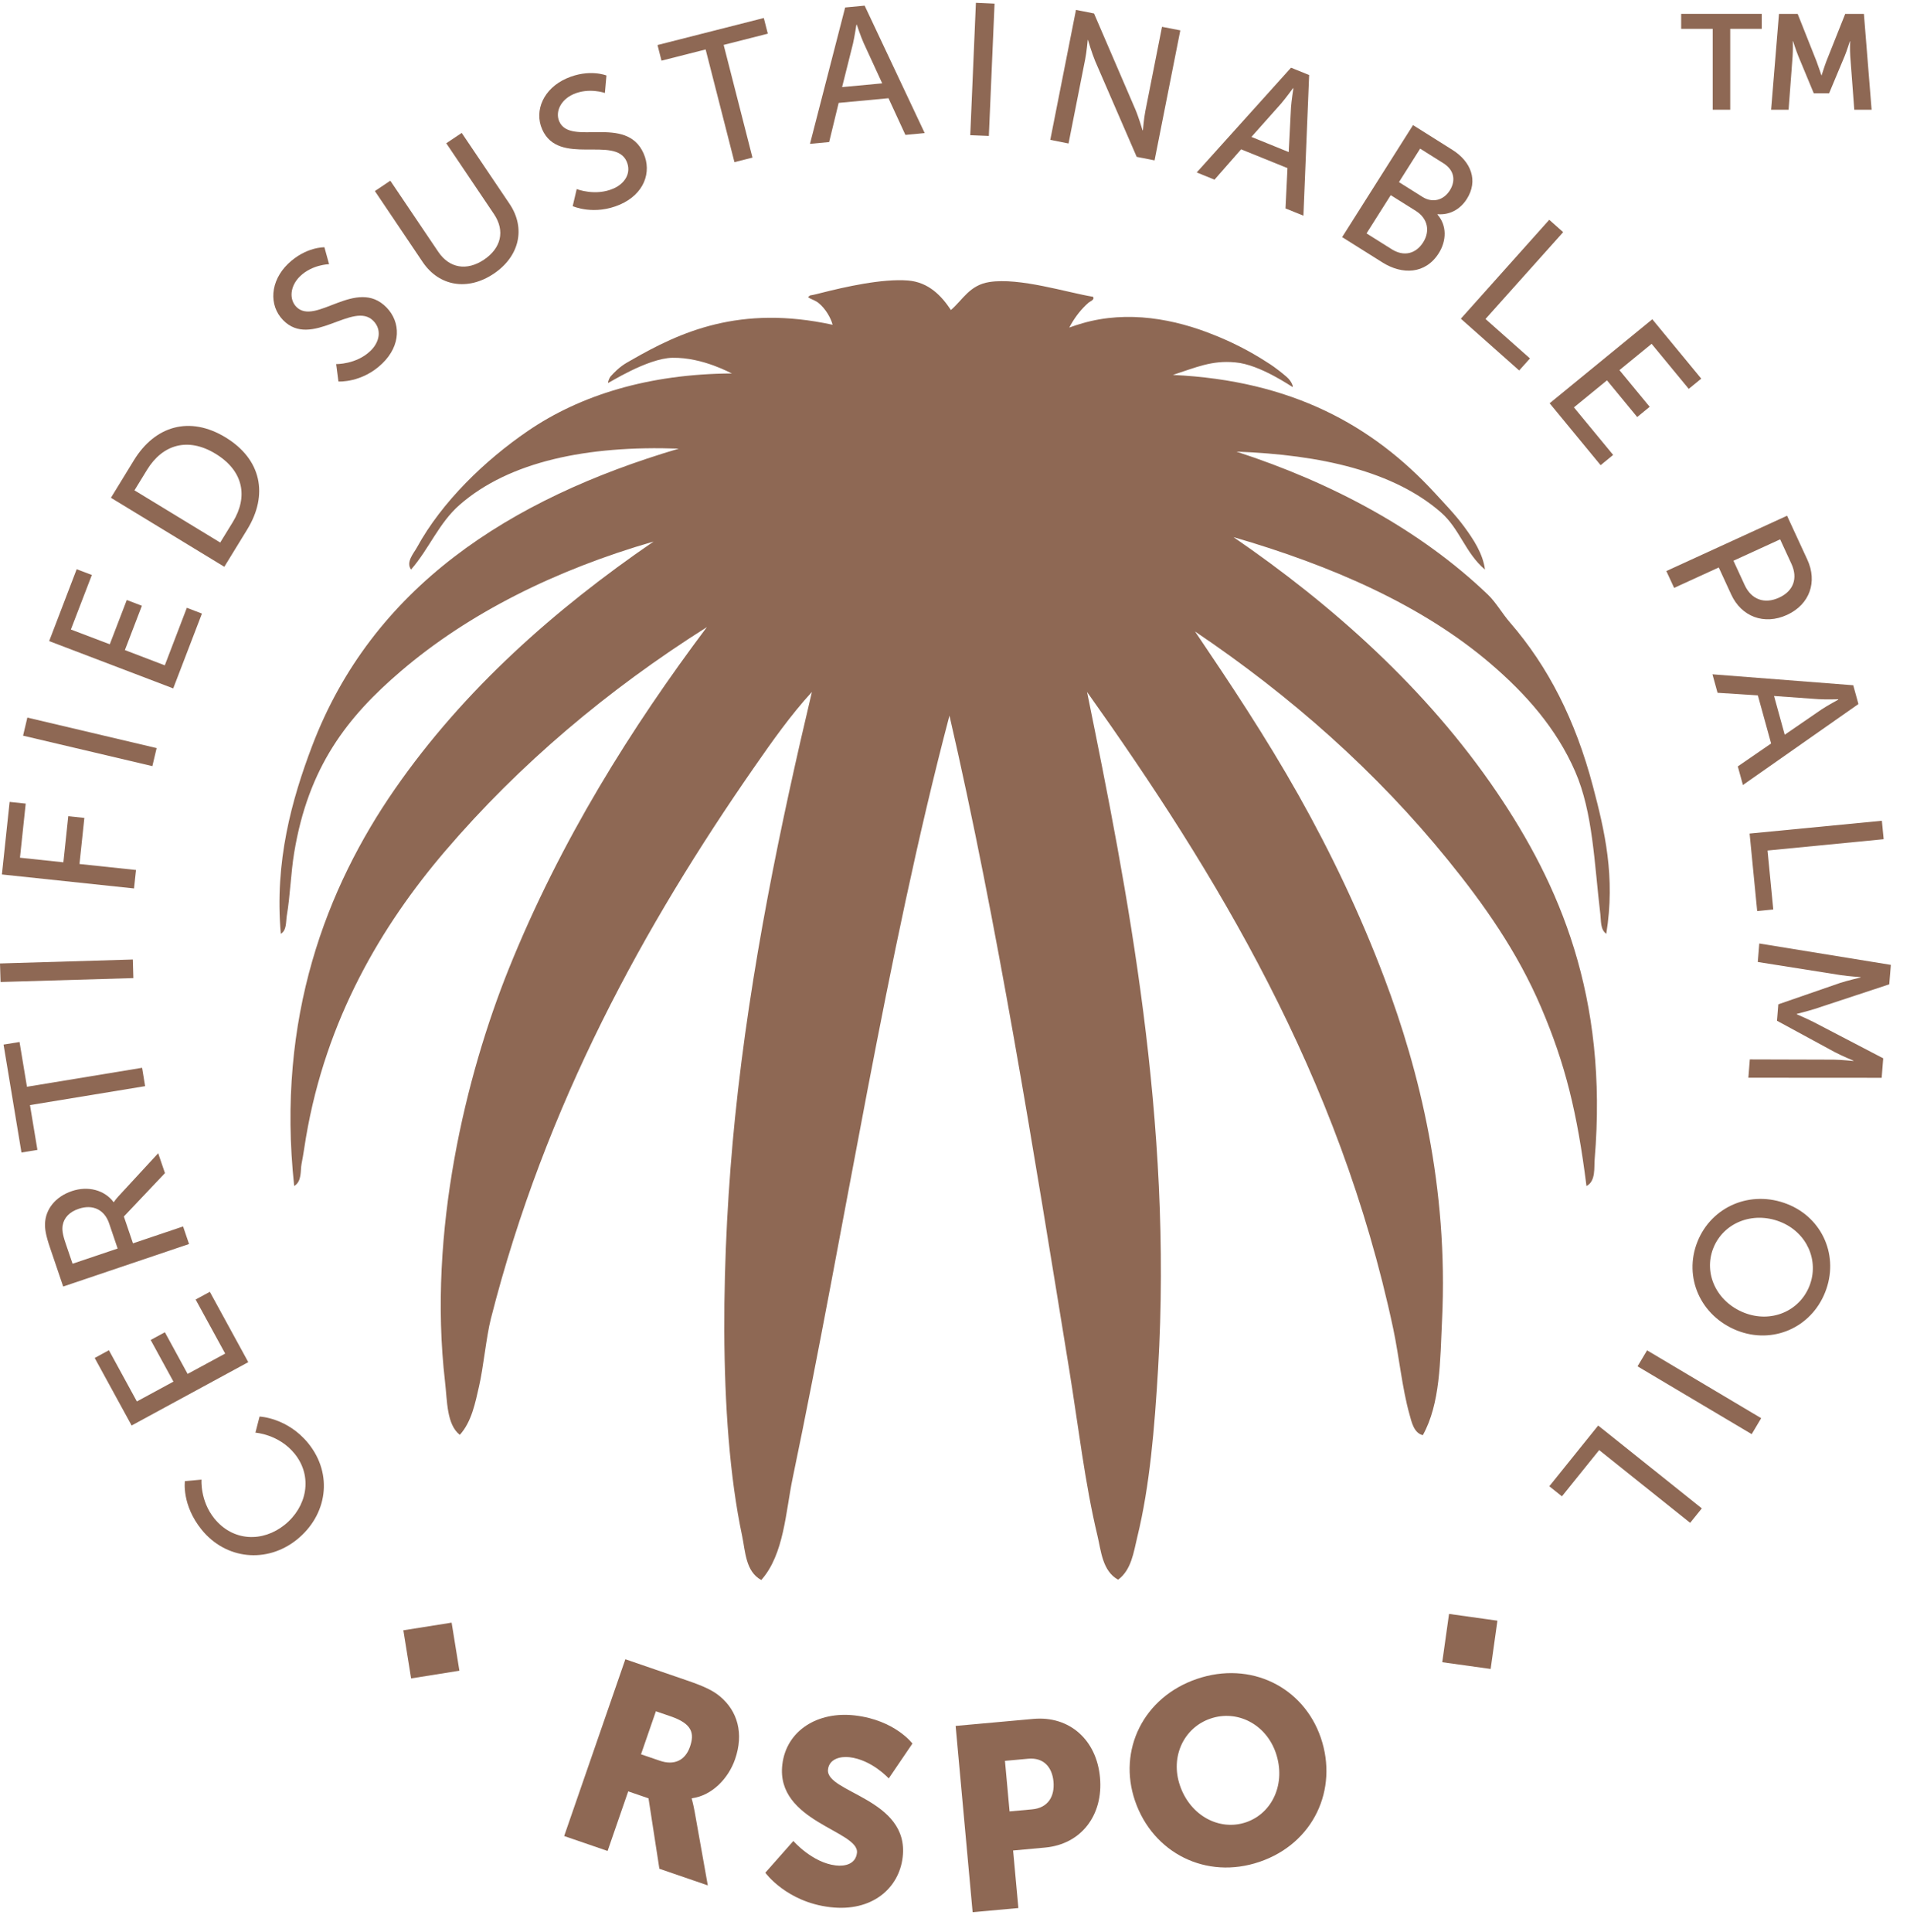 <svg width="88" height="89" viewBox="0 0 88 89" fill="none" xmlns="http://www.w3.org/2000/svg">
<path d="M9.289 70.454C8.363 69.311 8.519 68.22 8.519 68.22L9.285 68.149C9.285 68.149 9.211 69.118 9.875 69.94C10.736 71.002 12.104 71.044 13.117 70.23C14.138 69.411 14.429 68.012 13.574 66.956C12.85 66.06 11.768 65.987 11.768 65.987L11.959 65.245C11.959 65.245 13.243 65.293 14.206 66.481C15.359 67.908 15.075 69.788 13.678 70.912C12.295 72.022 10.404 71.833 9.289 70.454Z" fill="#8E6854"/>
<path d="M6.064 65.657L4.363 62.546L5.018 62.19L6.306 64.549L7.991 63.636L6.942 61.717L7.597 61.362L8.644 63.281L10.375 62.344L9.013 59.854L9.668 59.499L11.439 62.739L6.064 65.657Z" fill="#8E6854"/>
<path d="M5.026 56.344C4.811 55.715 4.275 55.457 3.627 55.676C3.2 55.819 2.95 56.085 2.888 56.437C2.857 56.619 2.872 56.825 3.026 57.274L3.343 58.206L5.42 57.506L5.026 56.344ZM2.911 59.256L2.311 57.489C2.105 56.883 2.068 56.612 2.074 56.363C2.096 55.699 2.549 55.118 3.313 54.86C4.052 54.611 4.816 54.808 5.234 55.37L5.251 55.363C5.251 55.363 5.301 55.274 5.455 55.103L7.288 53.117L7.6 54.032L5.707 56.031L6.127 57.267L8.435 56.489L8.71 57.298L2.911 59.256Z" fill="#8E6854"/>
<path d="M1.381 50.899L1.724 52.963L0.989 53.083L0.164 48.112L0.9 47.993L1.242 50.055L6.547 49.181L6.686 50.027L1.381 50.899Z" fill="#8E6854"/>
<path d="M0 44.376L0.026 45.23L6.144 45.05L6.12 44.194L0 44.376Z" fill="#8E6854"/>
<path d="M0.088 40.277L0.443 36.935L1.185 37.013L0.92 39.505L2.92 39.717L3.145 37.594L3.887 37.672L3.662 39.795L6.266 40.071L6.175 40.921L0.088 40.277Z" fill="#8E6854"/>
<path d="M1.063 33.884L1.26 33.051L7.217 34.456L7.02 35.287L1.063 33.884Z" fill="#8E6854"/>
<path d="M2.265 29.528L3.533 26.218L4.232 26.483L3.266 28.994L5.058 29.675L5.841 27.635L6.537 27.901L5.754 29.942L7.593 30.645L8.608 27.994L9.304 28.261L7.981 31.707L2.265 29.528Z" fill="#8E6854"/>
<path d="M10.726 24.046C11.443 22.875 11.218 21.684 9.93 20.899C8.65 20.12 7.488 20.476 6.774 21.64L6.195 22.584L10.146 24.989L10.726 24.046ZM5.111 22.927L6.169 21.2C7.145 19.609 8.741 19.142 10.392 20.146C12.048 21.155 12.369 22.79 11.393 24.382L10.335 26.106L5.111 22.927Z" fill="#8E6854"/>
<path d="M15.489 16.769C15.489 16.769 16.415 16.791 17.07 16.16C17.48 15.765 17.608 15.197 17.204 14.781C16.281 13.831 14.349 16.091 13.041 14.742C12.377 14.061 12.444 12.948 13.273 12.148C14.093 11.363 14.947 11.389 14.947 11.389L15.162 12.168C15.162 12.168 14.39 12.181 13.828 12.721C13.362 13.172 13.314 13.783 13.65 14.13C14.533 15.037 16.428 12.74 17.81 14.163C18.467 14.839 18.484 15.904 17.612 16.743C16.678 17.645 15.593 17.572 15.593 17.572L15.489 16.769Z" fill="#8E6854"/>
<path d="M17.272 8.8L17.983 8.323L20.189 11.593C20.711 12.368 21.518 12.482 22.296 11.962C23.079 11.437 23.288 10.643 22.756 9.856L20.561 6.599L21.273 6.122L23.478 9.392C24.235 10.518 23.931 11.815 22.743 12.61C21.555 13.404 20.236 13.196 19.475 12.07L17.272 8.8Z" fill="#8E6854"/>
<path d="M26.571 8.708C26.571 8.708 27.432 9.049 28.265 8.684C28.787 8.457 29.104 7.969 28.872 7.437C28.338 6.227 25.736 7.676 24.981 5.96C24.598 5.089 25.049 4.072 26.105 3.61C27.145 3.154 27.941 3.477 27.941 3.477L27.87 4.282C27.87 4.282 27.139 4.024 26.425 4.336C25.829 4.596 25.573 5.154 25.768 5.596C26.278 6.752 28.856 5.256 29.654 7.069C30.034 7.93 29.68 8.934 28.57 9.42C27.377 9.94 26.386 9.495 26.386 9.495L26.571 8.708Z" fill="#8E6854"/>
<path d="M32.511 2.278L30.477 2.794L30.294 2.074L35.191 0.829L35.376 1.551L33.341 2.068L34.669 7.259L33.838 7.468L32.511 2.278Z" fill="#8E6854"/>
<path d="M39.457 1.139C39.457 1.139 39.371 1.703 39.297 2.022L38.798 4.012L40.646 3.839L39.789 1.976C39.655 1.677 39.475 1.137 39.475 1.137L39.457 1.139ZM40.936 4.524L38.64 4.739L38.202 6.543L37.319 6.625L38.939 0.345L39.837 0.26L42.604 6.129L41.715 6.213L40.936 4.524Z" fill="#8E6854"/>
<path d="M44.703 6.227L45.56 6.261L45.822 0.168L44.963 0.13L44.703 6.227Z" fill="#8E6854"/>
<path d="M49.574 0.456L50.406 0.621L52.308 5.036C52.465 5.403 52.64 6.001 52.64 6.001L52.657 6.004C52.657 6.004 52.703 5.457 52.768 5.127L53.538 1.235L54.381 1.399L53.195 7.387L52.371 7.225L50.459 2.816C50.303 2.441 50.129 1.844 50.129 1.844L50.114 1.84C50.114 1.84 50.066 2.384 49.999 2.725L49.231 6.609L48.39 6.442L49.574 0.456Z" fill="#8E6854"/>
<path d="M59.574 4.061C59.574 4.061 59.238 4.521 59.025 4.77L57.657 6.306L59.376 7.004L59.48 4.955C59.502 4.629 59.591 4.068 59.591 4.068L59.574 4.061ZM59.318 7.743L57.182 6.878L55.956 8.275L55.137 7.943L59.482 3.118L60.317 3.456L60.053 9.934L59.227 9.6L59.318 7.743Z" fill="#8E6854"/>
<path d="M65.541 9.071C66.01 9.364 66.513 9.221 66.799 8.768C67.083 8.314 67.001 7.833 66.502 7.519L65.431 6.846L64.455 8.388L65.541 9.071ZM64.128 11.483C64.685 11.832 65.236 11.689 65.57 11.162C65.901 10.637 65.778 10.058 65.234 9.715L64.076 8.989L62.961 10.75L64.128 11.483ZM65.103 5.762L66.914 6.901C67.788 7.449 68.111 8.328 67.584 9.16C67.266 9.666 66.762 9.911 66.235 9.865L66.227 9.88C66.669 10.384 66.652 11.088 66.287 11.665C65.671 12.637 64.602 12.658 63.694 12.088L61.837 10.921L65.103 5.762Z" fill="#8E6854"/>
<path d="M71.379 10.123L72.02 10.693L68.442 14.692L70.49 16.509L69.993 17.064L67.306 14.679L71.379 10.123Z" fill="#8E6854"/>
<path d="M76.127 14.704L78.382 17.44L77.806 17.911L76.095 15.836L74.613 17.048L76.006 18.737L75.431 19.208L74.039 17.518L72.516 18.763L74.323 20.953L73.746 21.426L71.397 18.574L76.127 14.704Z" fill="#8E6854"/>
<path d="M80.384 26.95C80.692 27.616 81.297 27.835 81.967 27.527C82.637 27.221 82.841 26.631 82.538 25.972L82.017 24.842L79.866 25.827L80.384 26.95ZM82.336 23.754L83.271 25.779C83.739 26.792 83.388 27.837 82.334 28.321C81.278 28.805 80.232 28.399 79.764 27.386L79.189 26.137L77.133 27.078L76.774 26.302L82.336 23.754Z" fill="#8E6854"/>
<path d="M84.689 32.208C84.689 32.208 84.119 32.223 83.789 32.203L81.736 32.056L82.228 33.841L83.922 32.678C84.195 32.496 84.696 32.225 84.696 32.225L84.689 32.208ZM81.601 34.244L80.99 32.028L79.133 31.909L78.899 31.058L85.385 31.562L85.624 32.427L80.302 36.157L80.066 35.3L81.601 34.244Z" fill="#8E6854"/>
<path d="M86.704 37.803L86.786 38.653L81.436 39.174L81.701 41.889L80.959 41.963L80.61 38.393L86.704 37.803Z" fill="#8E6854"/>
<path d="M87.118 44.441L87.044 45.337L83.63 46.464C83.281 46.575 82.785 46.698 82.785 46.698L82.783 46.716C82.783 46.716 83.253 46.92 83.579 47.084L86.766 48.745L86.695 49.643L80.553 49.639L80.62 48.795L84.492 48.806C84.865 48.811 85.391 48.869 85.391 48.869V48.852C85.391 48.852 84.845 48.626 84.522 48.453L81.872 47.015L81.933 46.258L84.78 45.273C85.118 45.163 85.721 45.022 85.721 45.022L85.723 45.005C85.723 45.005 85.177 44.968 84.808 44.913L80.987 44.308L81.056 43.456L87.118 44.441Z" fill="#8E6854"/>
<path d="M78.939 57.484C78.479 58.642 79.076 59.954 80.357 60.462C81.6 60.954 82.906 60.392 83.365 59.234C83.825 58.078 83.263 56.769 82.023 56.276C80.741 55.771 79.401 56.328 78.939 57.484ZM84.09 59.521C83.439 61.16 81.667 61.928 80.032 61.282C78.356 60.618 77.553 58.833 78.206 57.194C78.859 55.556 80.672 54.795 82.35 55.459C83.986 56.105 84.742 57.883 84.09 59.521Z" fill="#8E6854"/>
<path d="M81.144 65.32L80.706 66.055L75.447 62.931L75.887 62.195L81.144 65.32Z" fill="#8E6854"/>
<path d="M78.409 69.474L77.871 70.14L73.679 66.79L71.963 68.919L71.382 68.455L73.633 65.658L78.409 69.474Z" fill="#8E6854"/>
<path d="M30.404 81.098C31.043 81.317 31.564 81.103 31.789 80.454C32.002 79.838 31.9 79.394 30.894 79.051L30.219 78.819L29.534 80.801L30.404 81.098ZM28.812 76.423L31.657 77.401C32.492 77.687 32.871 77.882 33.179 78.14C33.982 78.813 34.277 79.843 33.867 81.027C33.568 81.892 32.828 82.697 31.876 82.827L31.87 82.85C31.87 82.85 31.93 83.037 32.006 83.447L32.611 86.839L30.38 86.073L29.879 82.829L28.944 82.508L27.994 85.253L25.993 84.566L28.812 76.423Z" fill="#8E6854"/>
<path d="M36.553 84.793C36.553 84.793 37.421 85.793 38.503 85.919C38.935 85.971 39.422 85.858 39.483 85.342C39.602 84.325 35.733 83.908 36.044 81.275C36.23 79.697 37.685 78.812 39.39 79.011C41.24 79.228 42.038 80.306 42.038 80.306L40.947 81.913C40.947 81.913 40.173 81.057 39.14 80.935C38.707 80.885 38.204 81.02 38.149 81.499C38.021 82.575 41.91 82.837 41.589 85.541C41.422 86.966 40.183 88.07 38.251 87.842C36.232 87.606 35.261 86.255 35.261 86.255L36.553 84.793Z" fill="#8E6854"/>
<path d="M47.549 83.337C48.284 83.272 48.598 82.747 48.538 82.061C48.475 81.378 48.071 80.942 47.373 81.005L46.302 81.103L46.514 83.432L47.549 83.337ZM44.029 79.494L47.605 79.171C49.279 79.019 50.524 80.14 50.68 81.868C50.839 83.597 49.819 84.946 48.148 85.097L46.677 85.232L46.92 87.882L44.812 88.073L44.029 79.494Z" fill="#8E6854"/>
<path d="M57.411 83.931C58.634 83.512 59.258 82.129 58.781 80.737C58.324 79.405 56.995 78.737 55.771 79.156C54.546 79.572 53.906 80.91 54.366 82.244C54.843 83.634 56.188 84.347 57.411 83.931ZM55.145 77.329C57.615 76.488 60.048 77.694 60.852 80.031C61.674 82.426 60.508 84.911 58.037 85.752C55.567 86.596 53.117 85.343 52.295 82.948C51.493 80.613 52.675 78.171 55.145 77.329Z" fill="#8E6854"/>
<path d="M21.166 76.951L18.941 77.306L18.584 75.09L20.808 74.737L21.166 76.951Z" fill="#8E6854"/>
<path d="M68.679 76.87L66.449 76.56L66.762 74.335L68.991 74.647L68.679 76.87Z" fill="#8E6854"/>
<path d="M73.392 36.218C72.583 33.15 71.323 30.695 69.576 28.678C69.198 28.242 68.923 27.741 68.554 27.39C65.425 24.391 61.346 22.224 56.967 20.802C60.892 20.945 64.217 21.719 66.373 23.586C67.257 24.349 67.505 25.466 68.418 26.234C68.32 25.494 67.888 24.844 67.464 24.265C67.062 23.716 66.544 23.185 66.102 22.701C63.235 19.591 59.518 17.527 54.038 17.269C55.102 16.926 55.827 16.585 56.92 16.692C58.056 16.787 59.529 17.826 59.557 17.826C59.585 17.826 59.533 17.577 59.273 17.353C58.791 16.939 58.468 16.744 58.468 16.744C57.495 16.104 56.603 15.694 55.959 15.438C54.133 14.692 51.958 14.284 49.872 14.889C49.67 14.946 49.468 15.013 49.267 15.087L49.334 14.959C49.566 14.555 49.837 14.215 50.154 13.94C50.216 13.885 50.457 13.803 50.357 13.669C49.171 13.476 46.981 12.775 45.586 12.99C44.671 13.131 44.361 13.807 43.812 14.28C43.374 13.619 42.785 12.999 41.837 12.92C40.648 12.825 38.918 13.217 37.816 13.497C37.816 13.497 37.454 13.593 37.328 13.606L37.229 13.684L37.328 13.749C37.359 13.768 37.58 13.849 37.701 13.946C38.042 14.211 38.295 14.679 38.361 14.959C34.082 14.028 31.341 15.286 29.066 16.598C28.806 16.746 28.556 16.869 28.131 17.34C28.088 17.386 28.012 17.559 28.012 17.641C28.012 17.669 29.821 16.501 30.981 16.479C32.401 16.455 33.703 17.21 33.726 17.201C29.879 17.221 26.726 18.205 24.321 19.849C22.346 21.198 20.357 23.115 19.21 25.214C19.064 25.481 18.687 25.891 18.939 26.233C19.787 25.256 20.214 24.093 21.185 23.245C23.473 21.252 27.06 20.511 31.274 20.664C23.445 22.978 17.143 27.068 14.371 34.383C13.448 36.821 12.643 39.681 12.938 43.01C13.213 42.852 13.17 42.444 13.211 42.194C13.374 41.238 13.4 40.197 13.554 39.273C14.207 35.324 15.995 33.028 18.461 30.92C21.591 28.241 25.605 26.244 30.113 24.943C25.592 28.038 21.374 31.755 18.186 36.354C15.059 40.869 12.717 46.868 13.554 54.625C13.92 54.408 13.833 53.909 13.894 53.606C13.977 53.185 14.033 52.767 14.098 52.383C15.024 46.94 17.572 42.639 20.504 39.206C23.937 35.19 28.008 31.766 32.568 28.884C29.114 33.483 25.82 38.712 23.434 44.641C21.478 49.507 19.702 56.718 20.504 63.642C20.608 64.536 20.576 65.609 21.185 66.088C21.738 65.475 21.901 64.59 22.072 63.846C22.274 62.976 22.404 61.573 22.617 60.736C25.13 50.856 29.702 42.6 34.75 35.335C35.583 34.136 36.435 32.93 37.407 31.87C35.99 37.851 34.566 44.589 33.863 51.5C33.262 57.418 33.043 65.327 34.191 70.736C34.342 71.456 34.351 72.386 35.075 72.774C36.129 71.586 36.194 69.641 36.522 68.073C38.977 56.304 40.82 44.053 43.745 32.959C45.947 42.498 47.61 52.927 49.267 63.113C49.679 65.661 49.989 68.344 50.561 70.721C50.73 71.425 50.787 72.358 51.516 72.759C52.127 72.304 52.227 71.508 52.4 70.788C52.977 68.422 53.192 65.794 53.357 63.046C54.029 51.587 51.956 41.067 50.084 31.87C56.02 40.217 61.706 49.514 64.193 61.211C64.466 62.508 64.603 63.955 64.942 65.152C65.032 65.475 65.139 66.008 65.555 66.102C66.362 64.651 66.353 62.671 66.44 60.806C66.735 54.684 65.399 49.323 63.783 45.048C62.665 42.086 61.313 39.263 59.83 36.626C58.312 33.928 56.644 31.43 55.059 29.085C59.47 32.056 63.417 35.548 66.713 39.614C68.362 41.646 69.906 43.825 71.007 46.406C72.122 49.017 72.668 51.246 73.094 54.627C73.534 54.402 73.438 53.762 73.471 53.4C74.102 45.873 71.831 40.72 68.964 36.489C65.707 31.685 61.324 27.821 56.831 24.739C61.355 26.051 65.549 27.886 68.691 30.581C70.281 31.943 71.706 33.535 72.575 35.539C73.395 37.423 73.451 39.748 73.735 42.127C73.768 42.403 73.729 42.815 74.006 43.01C74.433 40.38 73.934 38.27 73.392 36.218Z" fill="#8E6854"/>
<path d="M78.91 1.329H77.457V0.639H81.17V1.329H79.717V5.054H78.91V1.329Z" fill="#8E6854"/>
<path d="M81.964 0.64H82.825L83.692 2.821C83.792 3.084 83.918 3.47 83.918 3.47H83.928C83.928 3.47 84.048 3.084 84.147 2.821L85.015 0.64H85.876L86.231 5.055H85.433L85.247 2.585C85.227 2.294 85.24 1.902 85.24 1.902H85.227C85.227 1.902 85.095 2.331 84.989 2.585L84.273 4.296H83.566L82.855 2.585C82.749 2.331 82.612 1.895 82.612 1.895H82.601C82.601 1.895 82.612 2.294 82.592 2.585L82.406 5.055H81.601L81.964 0.64Z" fill="#8E6854"/>
</svg>
